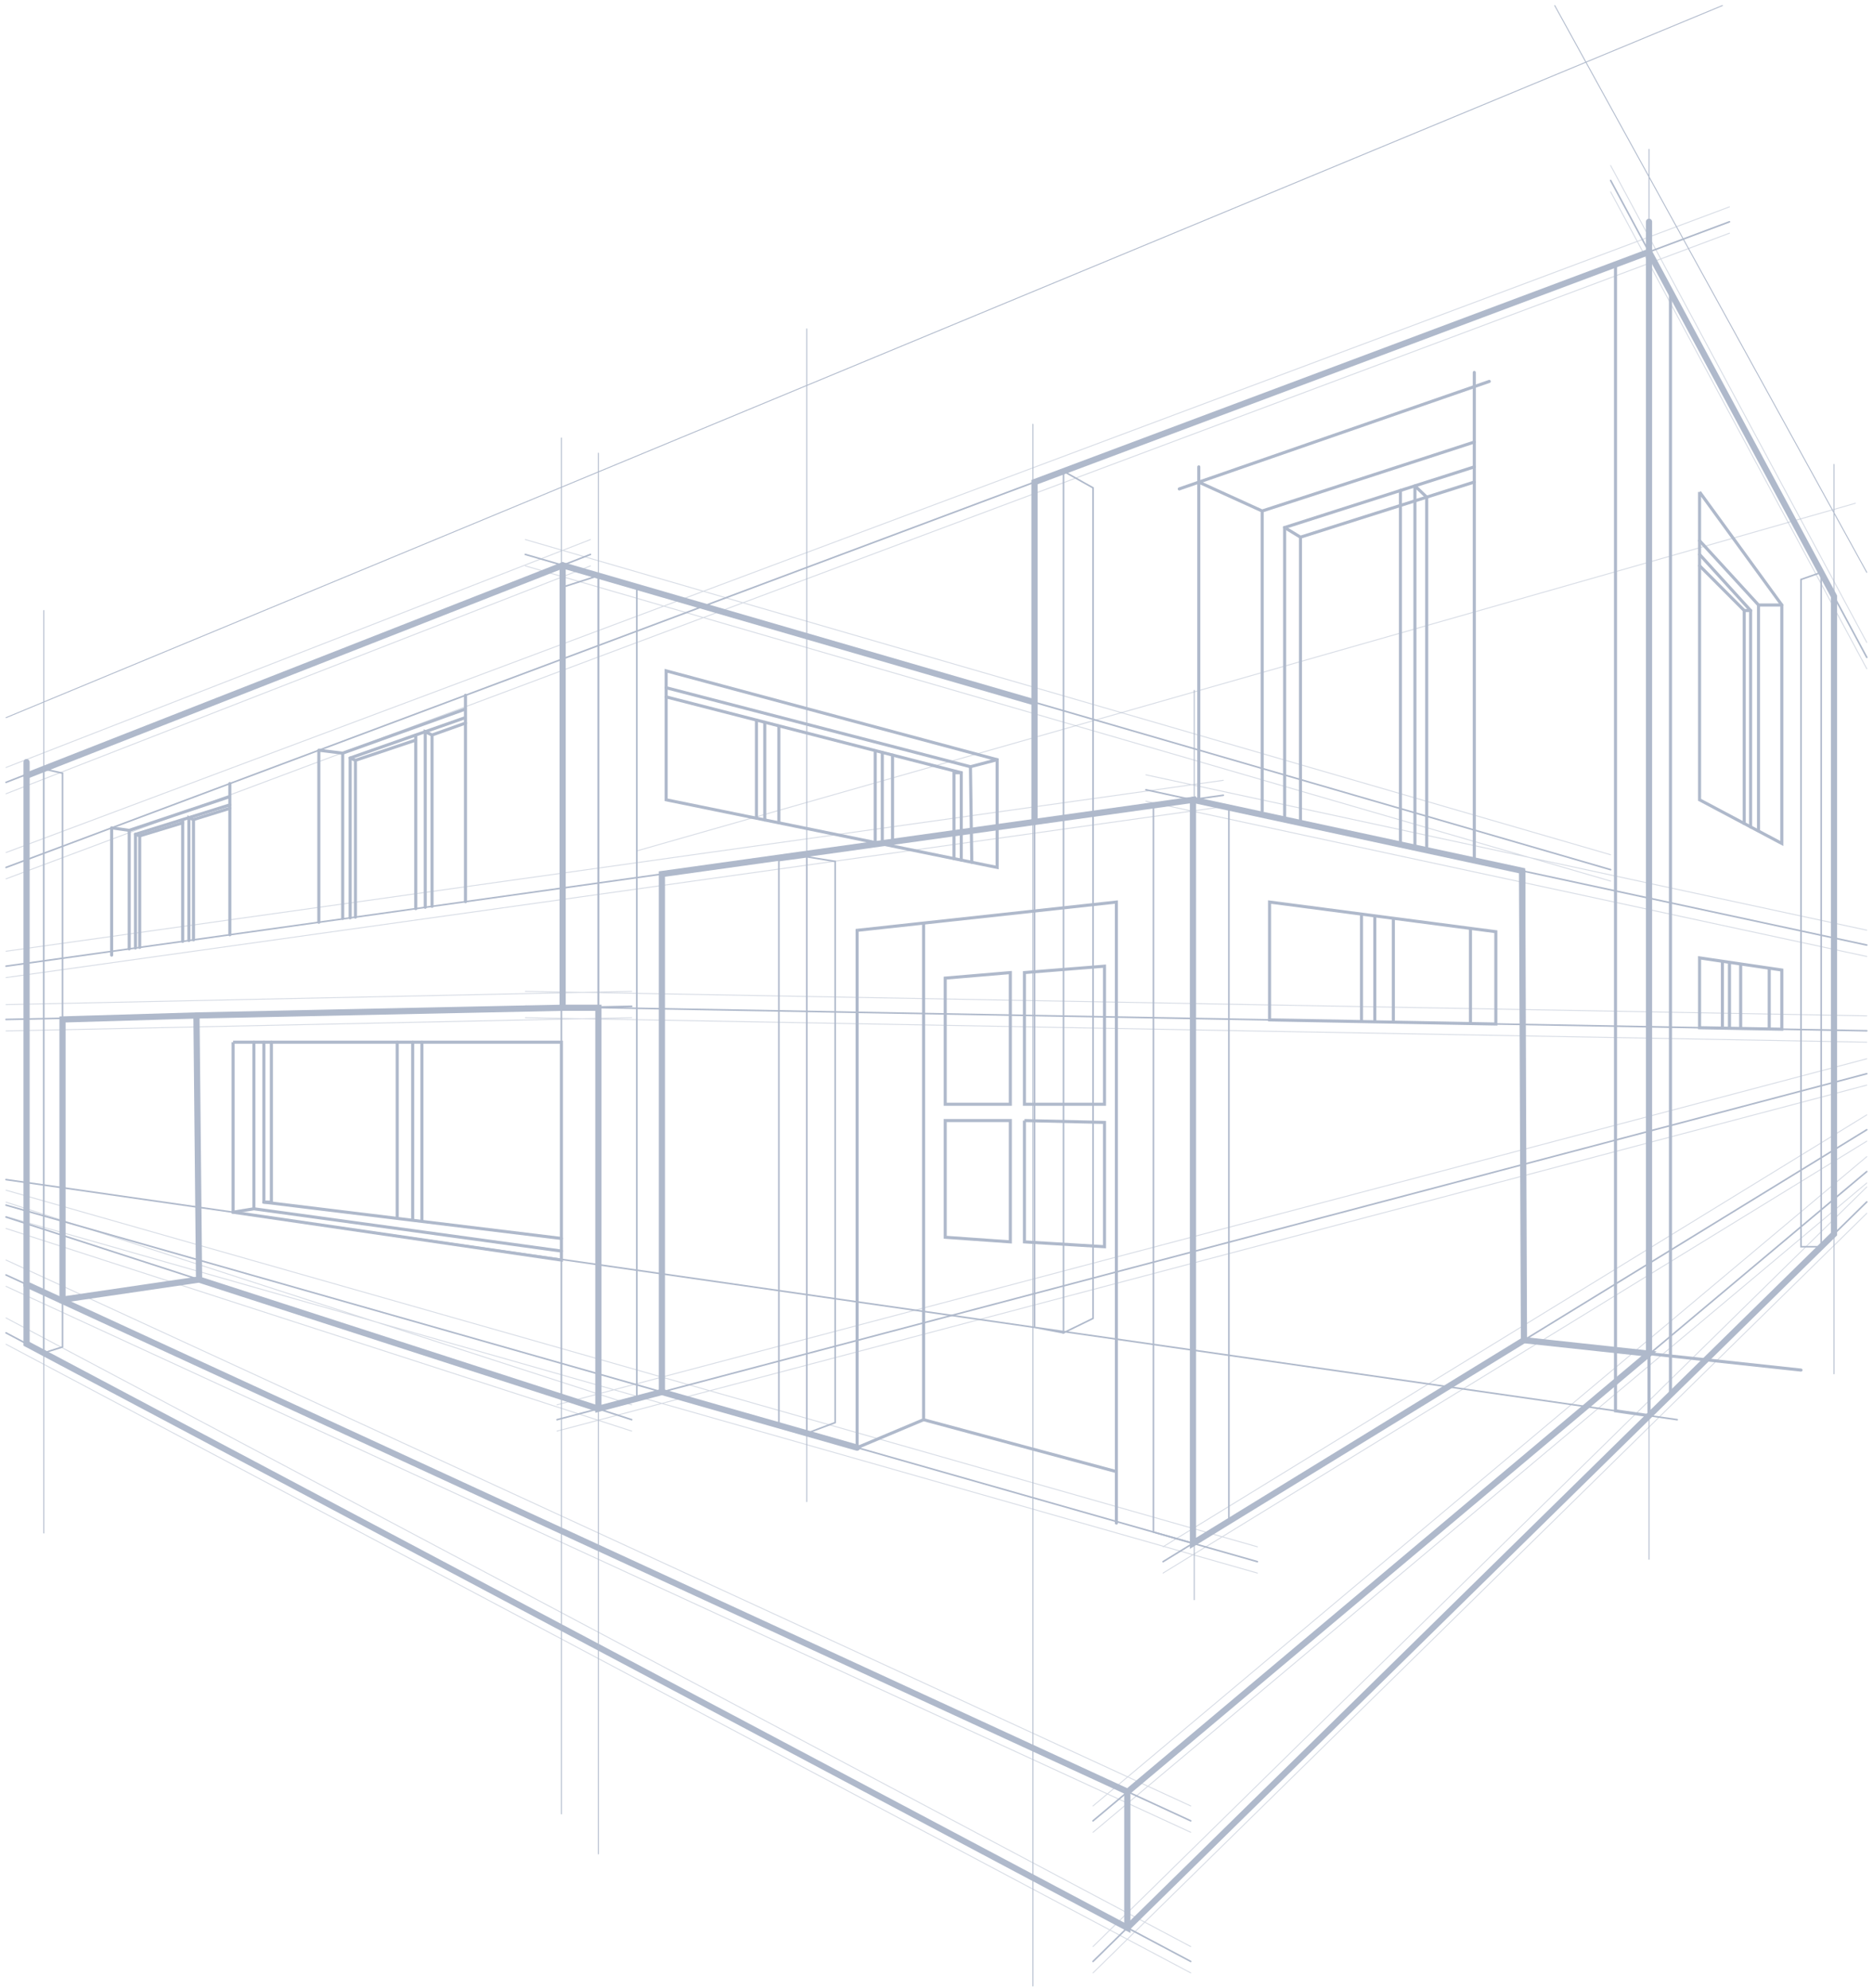 <svg width="311" height="330" fill="none" xmlns="http://www.w3.org/2000/svg"><path opacity=".5" d="m105.738 141.261 202.331-57.71" stroke="#AFB9CB" stroke-width=".15" stroke-miterlimit="10" stroke-linecap="round"/><path d="m267.436 29.953 42.531 79.182m0 90.395L181.492 325.625m128.475-131.13L181.492 302.283M1 129.881l97.042-37.839m169.395 52.335L87.224 92.042M1 202.047l103.891 33.641m92.824 66.595L1 211.659m196.715 113.966L1 221.271m189.269-90.159 119.698 25.781M203.128 132.02 1 160.397m0 39.67 207.782 59.192m-15.663 0 116.848-71.708m-22.8-150.732L1 144.007m103.891 23.05L1 169.243m86.224-2.186 222.743 4.064M92.486 235.688l217.481-57.441" stroke="#AFB9CB" stroke-width=".26" stroke-miterlimit="10" stroke-linecap="round"/><path d="m267.436 27.476 42.531 79.181m0 90.395L181.492 323.155m128.475-131.138L181.492 299.813M1 127.411l97.042-37.839M267.437 141.9 87.224 89.572M1 199.57l103.891 33.648m92.824 66.595L1 209.181m196.715 113.974L1 218.793m189.269-90.159 119.698 25.789m-106.84-24.881L1 157.919m0 39.67 207.782 59.2m-15.664 0 116.849-71.708m-22.8-150.74L1 141.529m103.891 23.05L1 166.773m86.224-2.194 222.743 4.064M92.486 233.218l217.481-57.449M267.436 31.847l42.531 79.182m0 90.395L181.492 327.527m128.475-131.138L181.492 304.185M1 131.775l97.042-37.83m169.395 52.326L87.224 93.944M1 203.941l103.891 33.641m92.824 66.603L1 213.553m196.715 113.974L1 223.165m189.269-90.159 119.698 25.781m-106.84-24.873L1 162.291m0 39.67 207.782 59.192m-15.664 0 116.849-71.7m-22.8-150.74L1 145.9m103.891 23.051L1 171.145m86.224-2.194 222.743 4.064M92.486 237.582l217.481-57.441" opacity=".5" stroke="#AFB9CB" stroke-width=".15" stroke-miterlimit="10" stroke-linecap="round"/><path d="M4.41 128.776v94.318l2.857 1.499v-96.929l-2.858 1.112Zm2.857-1.112 3.115.694v95.256l-3.115.979m92.09 9.28V95.57l6.381 1.854v134.768l-6.38 1.681Z" stroke="#AFB9CB" stroke-width=".26" stroke-miterlimit="10" stroke-linecap="round"/><path d="m99.358 95.57-6.139 1.965V231.9l6.139 1.973V95.57Zm29.966 47.3v93.749l4.634 1.326v-95.706l-4.634.631Z" stroke="#AFB9CB" stroke-width=".26" stroke-miterlimit="10" stroke-linecap="round"/><path d="m133.957 142.239 4.717.765v93.165l-4.717 1.776m64.128 18.268V132.777l-6.569.868v120.698l6.569 1.87Zm0-123.436 5.965 1.302v118.473l-5.965 3.661V132.777Z" stroke="#AFB9CB" stroke-width=".26" stroke-miterlimit="10" stroke-linecap="round"/><path d="M273.809 41.814v193.203l3.561-3.496V48.451l-3.561-6.637Z" stroke="#AFB9CB" stroke-width=".51" stroke-miterlimit="10" stroke-linecap="round"/><path d="m273.81 41.814-5.564 2.091V234.22l5.564.797V41.814Z" stroke="#AFB9CB" stroke-width=".51" stroke-miterlimit="10" stroke-linecap="round"/><path d="M304.524 99.002v105.87l-2.132 2.1V95.025l2.132 3.977Zm-2.132-3.977-3.349 1.176v110.771h3.349M171.771 80.04v140.315l4.815.916V78.233l-4.815 1.807Zm4.815-1.807 4.906 2.754v137.885l-4.906 2.399V78.233Zm101.903 157.455L1 195.829" stroke="#AFB9CB" stroke-width=".26" stroke-miterlimit="10" stroke-linecap="round"/><path d="m299.043 227.45-46-4.964v-77.927m-5.76-81.241-51.473 17.85m3.243-3.661v55.27m0-52.737 10.523 4.79 35.22-11.443m-35.22 11.443v49.802m3.727 1.428V87.576l31.493-10.07" stroke="#AFB9CB" stroke-width=".51" stroke-miterlimit="10" stroke-linecap="round"/><path d="m213.303 87.576 2.631 1.602 28.862-9.154m-28.862 9.154v47.458m16.6-55.208v58.775" stroke="#AFB9CB" stroke-width=".51" stroke-miterlimit="10" stroke-linecap="round"/><path d="M234.938 140.724V80.663l1.958 1.87v58.609" stroke="#AFB9CB" stroke-width=".51" stroke-linecap="round" stroke-linejoin="round"/><path d="M282.201 81.673v51.104l13.66 7.252v-39.59l-13.66-18.766Z" stroke="#AFB9CB" stroke-width=".51" stroke-miterlimit="10" stroke-linecap="round"/><path d="M295.861 100.439h-3.871l-9.789-10.685m9.789 10.685v37.412m-1.315-.576v-35.921l-8.474-9.312" stroke="#AFB9CB" stroke-width=".51" stroke-miterlimit="10" stroke-linecap="round"/><path d="M290.675 101.354h-1.058l-7.416-7.441m7.416 7.441v35.361M185.37 252.852v-103.1l-43.052 4.695v85.881l11.037-4.64v-82.449m0 82.449 32.015 8.617" stroke="#AFB9CB" stroke-width=".51" stroke-miterlimit="10" stroke-linecap="round"/><path d="m167.757 161.462-10.811.916v20.943h10.811v-21.859Zm2.343 0v21.859h13.297v-22.924l-13.297 1.065Zm-13.154 24.566h10.811v20.139l-10.811-.766v-19.373Zm13.154 0v20.139l13.297.804v-20.635l-13.297-.308Zm40.701-36.276v19.562l37.571.687v-15.325l-37.571-4.924Zm33.36 20.17v-15.799m-15.883-2.083v17.59m3.077-17.188v17.188m-5.285-17.59v17.558m56.131-10.574v11.592l13.66.245v-9.825l-13.66-2.012Zm11.566 1.704v10.101m-4.74-10.795v10.708m-1.86-10.866v10.827m-1.172-11.119v11.103" stroke="#AFB9CB" stroke-width=".51" stroke-miterlimit="10" stroke-linecap="round"/><path d="M4.41 126.527v86.702l182.835 84.232 86.565-72.734-20.767-2.241-54.958 33.727V132.777l-88.182 12.327v85.983M273.809 36.819v112.285" stroke="#AFB9CB" stroke-width="1.03" stroke-miterlimit="10" stroke-linecap="round"/><path d="M93.423 93.85v73.452h5.934v66.571l10.546-2.786 32.415 9.241M33.052 212.424l-22.67 3.331v-46.512l22.24-.663.43 43.844Zm0 0 66.305 21.449M4.41 213.229v9.865l182.774 96.944v-22.577" stroke="#AFB9CB" stroke-width="1.03" stroke-miterlimit="10" stroke-linecap="round"/><path d="m187.184 320.038 117.34-115.166V99.002L273.81 41.814 171.771 80.04v36.56L93.423 93.85 4.41 128.775M171.771 116.6v19.831m102.038 88.296v-75.623" stroke="#AFB9CB" stroke-width="1.03" stroke-miterlimit="10" stroke-linecap="round"/><path d="m198.085 132.777 54.641 11.782.317 77.927" stroke="#AFB9CB" stroke-width="1.03" stroke-miterlimit="10" stroke-linecap="round"/><path d="M110.614 111.368v21.409l54.95 11.23v-17.89l-54.95-14.749Z" stroke="#AFB9CB" stroke-width=".51" stroke-miterlimit="10" stroke-linecap="round"/><path d="m165.564 126.117-4.43 1.168.227 15.862m-.227-15.862-50.52-13.115m49.001 28.621v-14.512l-49.001-12.586" stroke="#AFB9CB" stroke-width=".51" stroke-miterlimit="10" stroke-linecap="round"/><path d="M159.615 128.279h-1.21v14.26M148.2 125.352v15.103m-1.701-15.545v15.056m-1.172-15.056v15.009m-16.003-19.192v15.87m-2.344-.474v-16.224m-1.376-.355v16.24" stroke="#AFB9CB" stroke-width=".51" stroke-miterlimit="10" stroke-linecap="round"/><path d="m93.423 167.302-60.801 1.278" stroke="#AFB9CB" stroke-width="1.03" stroke-miterlimit="10" stroke-linecap="round"/><path d="M77.291 115.424v34.264m-24.35-25.141v28.558m-14.778-23.026v25.102m-19.625-17.748v21.133m0-21.133 2.918.418v19.674m0-19.674 16.707-5.602m14.778-7.702 3.962.489v27.43m0-27.43 20.388-7.323m-19.148 34.659v-26.531l19.148-6.716m-8.263 2.896v28.827" stroke="#AFB9CB" stroke-width=".51" stroke-miterlimit="10" stroke-linecap="round"/><path d="M70.609 150.62v-29.151l1.126.552v28.441m-13.592-24.621.877.379v26.033m0-26.033 10.008-3.354m2.707-.845 5.556-1.98m-54.799 37.334v-18.869l15.67-4.884m-7.831 2.438v20.218" stroke="#AFB9CB" stroke-width=".51" stroke-miterlimit="10" stroke-linecap="round"/><path d="M31.367 156.136v-20.399l.763.323v19.965m-9.638-17.519.703.261v18.513m0-18.513 7.136-2.17m1.799-.537 6.033-1.87" stroke="#AFB9CB" stroke-width=".51" stroke-miterlimit="10" stroke-linecap="round"/><path d="M7.267 101.354v153.147M93.22 72.709v228.43m6.137-225.905v232.541M171.513 70.42v259.285M273.809 24.777v234.088M133.957 54.598v194.695M304.524 77.096v150.977M198.297 114.604V265.58M1 119.141 285.995.921m23.972 94.104L258.153.921" stroke="#AFB9CB" stroke-width=".15" stroke-miterlimit="10" stroke-linecap="round"/><path d="M244.796 61.834v80.823M38.707 173.015H93.22v36.174l-54.512-7.947v-28.227Z" stroke="#AFB9CB" stroke-width=".51" stroke-miterlimit="10" stroke-linecap="round"/><path d="M42.154 173.015v27.659l-3.447.568m3.455-.568 51.057 7.016m-49.402-34.675v26.554l49.402 6.029M65.96 173.015v29.253m4.097.316v-29.569m-1.535 0v29.569" stroke="#AFB9CB" stroke-width=".51" stroke-miterlimit="10" stroke-linecap="round"/><path d="M43.817 199.569h1.247v-26.554" stroke="#AFB9CB" stroke-width=".51" stroke-miterlimit="10" stroke-linecap="round"/></svg>